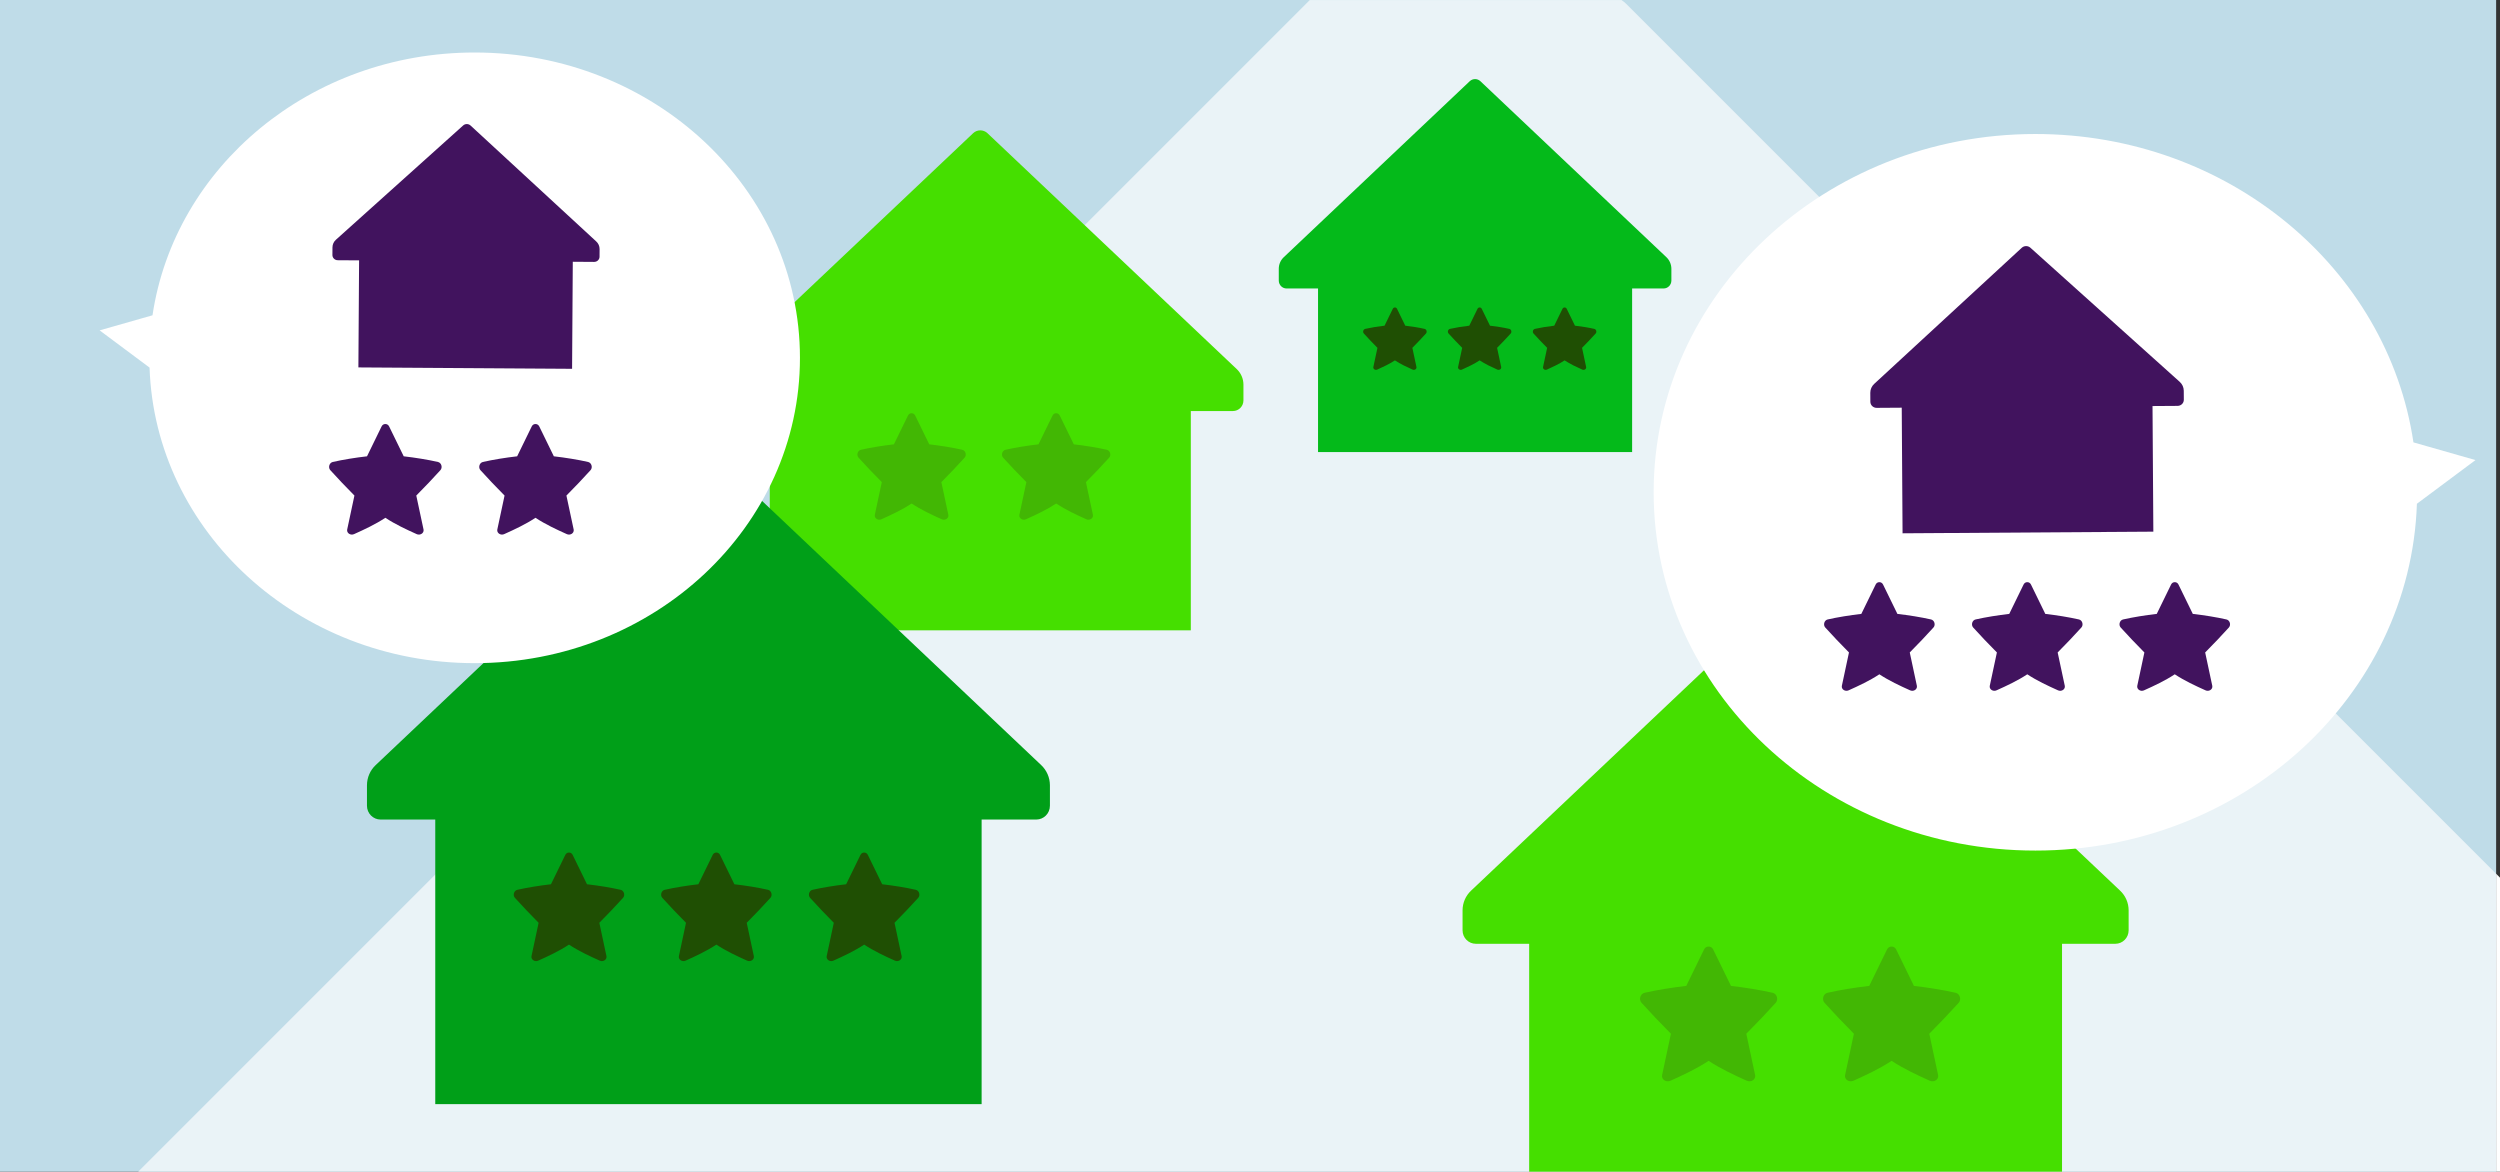 <?xml version="1.0" encoding="utf-8"?>
<!-- Generator: Adobe Illustrator 15.1.0, SVG Export Plug-In . SVG Version: 6.00 Build 0)  -->
<!DOCTYPE svg PUBLIC "-//W3C//DTD SVG 1.1//EN" "http://www.w3.org/Graphics/SVG/1.1/DTD/svg11.dtd">
<svg version="1.1" id="Layer_1" xmlns="http://www.w3.org/2000/svg" xmlns:xlink="http://www.w3.org/1999/xlink" x="0px" y="0px"
	 width="490.759px" height="230.002px" viewBox="0 0 490.759 230.002" enable-background="new 0 0 490.759 230.002"
	 xml:space="preserve">
<rect x="0" y="0" width="490.759" height="230.002" fill="#333333" stroke="none"/>
<g>
	<polyline fill="#BFDCE8" points="490,230 0,230 0,0 490,0 490,230 	"/>
	<polyline fill="#FFFFFF" points="490,171.529 490,230 27.13,230 27.127,230.002 490.759,230.002 490.759,172.287 490,171.529 	"/>
	<path fill="#EAF3F7" d="M318.314,0.013h-61.203L27.127,230.002L490,230v-58.471L319.203,0.73
		C318.96,0.487,318.658,0.248,318.314,0.013"/>
	<path fill="#45DF00" d="M242.758,72.435l-48.923-46.293c-0.789-0.738-2.008-0.738-2.798,0l-48.922,46.293
		c-0.852,0.794-1.335,1.908-1.335,3.071v3.095c0,1.157,0.925,2.09,2.064,2.09h8.266v43.048h82.651V80.69h8.267
		c1.14,0,2.064-0.933,2.064-2.09v-3.095C244.093,74.343,243.606,73.229,242.758,72.435z"/>
	<path fill="#42B704" d="M188.894,88.292c-1.956-0.443-4.301-0.818-6.479-1.069c-0.975-1.994-1.852-3.789-2.755-5.642
		c-0.148-0.308-0.411-0.464-0.715-0.464c-0.303,0-0.563,0.156-0.714,0.464c-0.902,1.853-1.781,3.647-2.754,5.642
		c-2.18,0.251-4.525,0.626-6.479,1.069c-0.664,0.159-0.905,1.056-0.459,1.55c1.34,1.482,2.94,3.174,4.561,4.8
		c-0.487,2.287-0.951,4.466-1.376,6.443c-0.107,0.671,0.662,1.146,1.308,0.846c1.95-0.877,4.067-1.863,5.914-3.086
		c1.849,1.223,3.965,2.209,5.916,3.086c0.644,0.301,1.414-0.175,1.306-0.846c-0.424-1.978-0.889-4.156-1.376-6.443
		c1.62-1.626,3.222-3.317,4.562-4.8C189.798,89.348,189.558,88.451,188.894,88.292z"/>
	<path fill="#42B704" d="M217.272,88.292c-1.953-0.443-4.3-0.818-6.479-1.069c-0.973-1.994-1.852-3.789-2.754-5.642
		c-0.149-0.308-0.411-0.464-0.714-0.464c-0.304,0-0.565,0.156-0.715,0.464c-0.902,1.853-1.781,3.647-2.753,5.642
		c-2.181,0.251-4.525,0.626-6.48,1.069c-0.664,0.159-0.905,1.056-0.46,1.55c1.341,1.482,2.942,3.174,4.562,4.8
		c-0.487,2.287-0.951,4.466-1.376,6.443c-0.106,0.671,0.664,1.146,1.307,0.846c1.951-0.877,4.068-1.863,5.916-3.086
		c1.847,1.223,3.965,2.209,5.915,3.086c0.644,0.301,1.414-0.175,1.306-0.846c-0.422-1.978-0.889-4.156-1.374-6.443
		c1.619-1.626,3.22-3.317,4.56-4.8C218.179,89.348,217.938,88.451,217.272,88.292z"/>
	<path fill="#009F18" d="M204.366,150.168l-63.482-60.073c-1.026-0.957-2.606-0.957-3.632,0l-63.483,60.073
		c-1.105,1.029-1.733,2.476-1.733,3.985v4.017c0,1.501,1.201,2.711,2.681,2.711h10.726v55.862h107.252v-55.862h10.727
		c1.479,0,2.68-1.21,2.68-2.711v-4.017C206.1,152.644,205.469,151.197,204.366,150.168z"/>
	<path fill="#1F4F03" d="M121.836,174.672c-1.993-0.451-4.384-0.834-6.606-1.09c-0.992-2.033-1.888-3.863-2.809-5.752
		c-0.151-0.312-0.418-0.473-0.728-0.473s-0.576,0.16-0.729,0.473c-0.92,1.889-1.816,3.719-2.808,5.752
		c-2.223,0.256-4.612,0.639-6.605,1.09c-0.677,0.162-0.923,1.076-0.468,1.582c1.366,1.51,2.998,3.234,4.648,4.893
		c-0.496,2.33-0.97,4.553-1.401,6.568c-0.11,0.684,0.675,1.168,1.332,0.861c1.988-0.893,4.146-1.898,6.03-3.146
		c1.884,1.248,4.042,2.254,6.03,3.146c0.656,0.307,1.442-0.178,1.331-0.861c-0.431-2.016-0.906-4.238-1.401-6.568
		c1.651-1.658,3.283-3.383,4.65-4.893C122.759,175.748,122.513,174.834,121.836,174.672z"/>
	<path fill="#1F4F03" d="M150.768,174.672c-1.993-0.451-4.384-0.834-6.606-1.09c-0.991-2.033-1.887-3.863-2.808-5.752
		c-0.151-0.312-0.418-0.473-0.728-0.473s-0.576,0.16-0.729,0.473c-0.92,1.889-1.816,3.719-2.808,5.752
		c-2.223,0.256-4.613,0.639-6.606,1.09c-0.677,0.162-0.923,1.076-0.468,1.582c1.366,1.51,2.999,3.234,4.649,4.893
		c-0.496,2.33-0.97,4.553-1.401,6.568c-0.11,0.684,0.675,1.168,1.332,0.861c1.988-0.893,4.146-1.898,6.03-3.146
		c1.884,1.248,4.041,2.254,6.029,3.146c0.656,0.307,1.442-0.178,1.331-0.861c-0.431-2.016-0.906-4.238-1.401-6.568
		c1.651-1.658,3.283-3.383,4.65-4.893C151.69,175.748,151.444,174.834,150.768,174.672z"/>
	<path fill="#1F4F03" d="M179.78,174.672c-1.993-0.451-4.384-0.834-6.606-1.09c-0.992-2.034-1.888-3.864-2.809-5.752
		c-0.151-0.313-0.418-0.473-0.728-0.473s-0.576,0.159-0.729,0.473c-0.92,1.888-1.816,3.718-2.808,5.752
		c-2.222,0.256-4.612,0.639-6.605,1.09c-0.677,0.162-0.923,1.075-0.468,1.582c1.366,1.51,2.999,3.234,4.649,4.893
		c-0.496,2.329-0.97,4.553-1.401,6.568c-0.11,0.683,0.675,1.168,1.332,0.861c1.987-0.893,4.146-1.898,6.029-3.146
		c1.884,1.248,4.042,2.254,6.03,3.146c0.656,0.307,1.442-0.179,1.331-0.861c-0.431-2.016-0.906-4.239-1.401-6.568
		c1.651-1.658,3.283-3.383,4.65-4.893C180.703,175.747,180.457,174.834,179.78,174.672z"/>
	<path fill="#04BA1A" d="M327.102,50.473l-36.496-34.533c-0.59-0.551-1.496-0.551-2.088,0l-36.494,34.533
		c-0.635,0.592-0.996,1.424-0.996,2.291v2.309c0,0.863,0.691,1.559,1.541,1.559h6.166v32.112h61.656V56.631h6.166
		c0.85,0,1.541-0.695,1.541-1.559v-2.309C328.098,51.896,327.734,51.064,327.102,50.473z"/>
	<path fill="#1F4F03" d="M279.656,64.559c-1.146-0.26-2.521-0.479-3.799-0.626c-0.57-1.169-1.084-2.222-1.613-3.307
		c-0.088-0.181-0.24-0.271-0.418-0.271s-0.332,0.091-0.42,0.271c-0.529,1.085-1.045,2.138-1.613,3.307
		c-1.277,0.146-2.652,0.366-3.797,0.626c-0.391,0.094-0.531,0.619-0.27,0.909c0.785,0.868,1.723,1.859,2.672,2.813
		c-0.285,1.34-0.557,2.616-0.807,3.775c-0.062,0.393,0.389,0.672,0.768,0.495c1.143-0.514,2.383-1.091,3.467-1.809
		c1.082,0.718,2.322,1.295,3.467,1.809c0.375,0.177,0.828-0.103,0.764-0.495c-0.246-1.159-0.52-2.436-0.805-3.775
		c0.949-0.954,1.887-1.945,2.674-2.813C280.186,65.178,280.045,64.652,279.656,64.559z"/>
	<path fill="#1F4F03" d="M296.289,64.559c-1.146-0.26-2.521-0.479-3.799-0.626c-0.57-1.169-1.086-2.222-1.613-3.307
		c-0.088-0.181-0.24-0.271-0.42-0.271c-0.178,0-0.33,0.091-0.418,0.271c-0.529,1.085-1.043,2.138-1.613,3.307
		c-1.277,0.146-2.652,0.366-3.799,0.626c-0.389,0.094-0.531,0.619-0.268,0.909c0.785,0.868,1.723,1.859,2.672,2.813
		c-0.285,1.34-0.557,2.616-0.805,3.775c-0.064,0.393,0.387,0.672,0.766,0.495c1.143-0.514,2.383-1.091,3.465-1.809
		c1.084,0.718,2.324,1.295,3.469,1.809c0.375,0.177,0.828-0.103,0.764-0.495c-0.248-1.159-0.521-2.436-0.805-3.775
		c0.949-0.954,1.887-1.945,2.672-2.813C296.818,65.178,296.678,64.652,296.289,64.559z"/>
	<path fill="#1F4F03" d="M312.967,64.559c-1.145-0.26-2.52-0.479-3.797-0.626c-0.57-1.169-1.086-2.222-1.615-3.307
		c-0.088-0.181-0.24-0.271-0.418-0.271s-0.332,0.091-0.42,0.271c-0.527,1.085-1.043,2.138-1.613,3.307
		c-1.277,0.146-2.65,0.366-3.797,0.626c-0.389,0.094-0.531,0.618-0.27,0.909c0.785,0.868,1.725,1.859,2.672,2.813
		c-0.285,1.339-0.557,2.616-0.805,3.775c-0.064,0.393,0.387,0.672,0.766,0.495c1.143-0.514,2.383-1.091,3.467-1.809
		c1.082,0.718,2.322,1.295,3.467,1.809c0.377,0.177,0.828-0.103,0.764-0.495c-0.246-1.159-0.52-2.437-0.805-3.775
		c0.949-0.954,1.887-1.945,2.674-2.813C313.498,65.177,313.355,64.652,312.967,64.559z"/>
	<path fill="#FFFFFF" d="M93.172,10.307c-32.254,0-58.904,22.439-63.235,51.586l-10.378,2.961l9.799,7.307
		c1.082,32.211,29.226,58.019,63.814,58.019c35.271,0,63.861-26.835,63.861-59.937S128.443,10.307,93.172,10.307z"/>
	<path fill="#41135E" d="M117.034,47.387l-24.68-22.762c-0.401-0.36-1.018-0.363-1.423-0.008L65.952,47.053
		c-0.433,0.383-0.683,0.924-0.687,1.493l-0.01,1.512c-0.004,0.562,0.463,1.022,1.043,1.026l4.193,0.027l-0.137,21.014l41.949,0.274
		l0.138-21.014l4.196,0.028c0.577,0.003,1.051-0.45,1.055-1.013l0.01-1.512C117.707,48.32,117.463,47.775,117.034,47.387z"/>
	<path fill="#41135E" d="M85.979,90.686c-2.031-0.461-4.466-0.851-6.728-1.11c-1.013-2.072-1.924-3.936-2.863-5.86
		c-0.153-0.318-0.425-0.48-0.74-0.48s-0.587,0.162-0.743,0.48c-0.937,1.925-1.85,3.788-2.858,5.86c-2.264,0.26-4.7,0.649-6.729,1.11
		c-0.689,0.166-0.939,1.096-0.477,1.609c1.391,1.539,3.055,3.296,4.734,4.984c-0.505,2.375-0.986,4.638-1.426,6.691
		c-0.112,0.696,0.688,1.191,1.357,0.877c2.025-0.909,4.223-1.934,6.142-3.205c1.919,1.271,4.117,2.296,6.143,3.205
		c0.668,0.314,1.469-0.181,1.356-0.877c-0.439-2.054-0.924-4.316-1.429-6.691c1.682-1.688,3.345-3.445,4.736-4.984
		C86.918,91.781,86.667,90.852,85.979,90.686z"/>
	<path fill="#41135E" d="M115.449,90.686c-2.029-0.461-4.466-0.851-6.729-1.11c-1.01-2.072-1.923-3.936-2.859-5.86
		c-0.156-0.318-0.428-0.48-0.743-0.48s-0.586,0.162-0.74,0.48c-0.938,1.925-1.85,3.788-2.86,5.86
		c-2.264,0.26-4.699,0.649-6.729,1.11c-0.69,0.166-0.941,1.096-0.477,1.609c1.391,1.539,3.055,3.296,4.734,4.984
		c-0.504,2.375-0.987,4.638-1.428,6.691c-0.111,0.696,0.688,1.191,1.358,0.877c2.024-0.909,4.224-1.934,6.141-3.205
		c1.919,1.271,4.119,2.296,6.145,3.205c0.668,0.314,1.469-0.181,1.355-0.877c-0.438-2.054-0.925-4.316-1.428-6.691
		c1.683-1.688,3.344-3.445,4.736-4.984C116.389,91.781,116.138,90.852,115.449,90.686z"/>
	<path fill="#45DF00" d="M289.72,185.269h10.459v44.733h104.604v-44.733h10.463c1.441,0,2.612-1.18,2.612-2.645v-3.917
		c0-1.472-0.613-2.883-1.69-3.887l-61.915-58.587c-1-0.935-2.543-0.935-3.542,0l-61.915,58.587c-1.077,1.004-1.69,2.415-1.69,3.887
		v3.917C287.104,184.089,288.275,185.269,289.72,185.269z"/>
	<path fill="#42B704" d="M347.998,194.89c-2.477-0.562-5.443-1.037-8.2-1.354c-1.234-2.523-2.344-4.795-3.488-7.139
		c-0.188-0.391-0.52-0.587-0.902-0.587c-0.386,0-0.716,0.196-0.905,0.587c-1.143,2.344-2.256,4.615-3.484,7.139
		c-2.758,0.317-5.728,0.793-8.201,1.354c-0.842,0.201-1.146,1.336-0.582,1.961c1.695,1.876,3.723,4.017,5.772,6.075
		c-0.617,2.894-1.202,5.65-1.739,8.154c-0.137,0.849,0.836,1.451,1.655,1.069c2.468-1.108,5.145-2.356,7.484-3.905
		c2.337,1.549,5.017,2.797,7.486,3.905c0.814,0.382,1.789-0.221,1.65-1.069c-0.535-2.504-1.125-5.261-1.739-8.154
		c2.05-2.059,4.077-4.199,5.774-6.075C349.143,196.226,348.837,195.091,347.998,194.89z"/>
	<path fill="#42B704" d="M383.915,194.89c-2.474-0.562-5.441-1.037-8.202-1.354c-1.23-2.523-2.342-4.795-3.484-7.139
		c-0.189-0.391-0.521-0.587-0.904-0.587c-0.386,0-0.716,0.196-0.902,0.587c-1.145,2.344-2.257,4.615-3.487,7.139
		c-2.76,0.317-5.728,0.793-8.199,1.354c-0.843,0.201-1.146,1.336-0.581,1.961c1.695,1.876,3.723,4.017,5.77,6.075
		c-0.614,2.894-1.204,5.65-1.739,8.154c-0.137,0.849,0.839,1.451,1.653,1.069c2.468-1.108,5.148-2.356,7.486-3.905
		c2.338,1.549,5.019,2.797,7.486,3.905c0.814,0.382,1.789-0.221,1.653-1.069c-0.535-2.504-1.127-5.261-1.739-8.154
		c2.049-2.059,4.074-4.199,5.771-6.075C385.06,196.226,384.756,195.091,383.915,194.89z"/>
	<path fill="#FFFFFF" d="M399.56,26.306c37.852,0,69.125,26.332,74.207,60.533l12.178,3.476l-11.498,8.573
		c-1.27,37.799-34.297,68.083-74.887,68.083c-41.391,0-74.941-31.49-74.941-70.333C324.618,57.794,358.169,26.306,399.56,26.306z"/>
	<path fill="#41135E" d="M367.147,77.103l0.01,1.773c0.006,0.66,0.561,1.191,1.238,1.188l4.924-0.033l0.162,24.659l49.229-0.323
		l-0.162-24.658l4.922-0.032c0.682-0.004,1.229-0.545,1.223-1.204l-0.012-1.773c-0.004-0.669-0.297-1.304-0.805-1.753
		l-29.312-26.327c-0.477-0.417-1.199-0.413-1.67,0.009l-28.961,26.711C367.429,75.794,367.142,76.435,367.147,77.103z"/>
	<path fill="#41135E" d="M416.765,121.601c1.996-0.451,4.389-0.835,6.613-1.09c0.992-2.035,1.889-3.867,2.811-5.758
		c0.152-0.312,0.418-0.473,0.727-0.473c0.311,0,0.578,0.16,0.73,0.473c0.92,1.891,1.818,3.723,2.809,5.758
		c2.225,0.255,4.619,0.639,6.611,1.09c0.678,0.162,0.924,1.077,0.469,1.583c-1.367,1.511-3,3.237-4.652,4.896
		c0.496,2.331,0.971,4.557,1.402,6.573c0.111,0.685-0.676,1.169-1.334,0.862c-1.988-0.894-4.148-1.899-6.035-3.148
		c-1.885,1.249-4.043,2.255-6.033,3.148c-0.658,0.307-1.443-0.178-1.332-0.862c0.432-2.017,0.906-4.242,1.4-6.573
		c-1.65-1.659-3.285-3.386-4.652-4.896C415.841,122.678,416.089,121.763,416.765,121.601z"/>
	<path fill="#41135E" d="M387.81,121.601c1.996-0.451,4.389-0.835,6.611-1.09c0.994-2.035,1.889-3.867,2.811-5.758
		c0.152-0.312,0.42-0.473,0.729-0.473c0.311,0,0.576,0.16,0.73,0.473c0.92,1.891,1.816,3.723,2.809,5.758
		c2.225,0.255,4.617,0.639,6.611,1.09c0.678,0.162,0.924,1.077,0.469,1.583c-1.367,1.511-3,3.237-4.654,4.896
		c0.498,2.331,0.971,4.557,1.404,6.573c0.109,0.685-0.676,1.169-1.334,0.862c-1.99-0.894-4.15-1.899-6.035-3.148
		c-1.885,1.249-4.045,2.255-6.035,3.148c-0.656,0.307-1.443-0.178-1.332-0.862c0.432-2.017,0.908-4.242,1.404-6.573
		c-1.654-1.659-3.287-3.386-4.654-4.896C386.888,122.678,387.134,121.763,387.81,121.601z"/>
	<path fill="#41135E" d="M358.774,121.601c1.994-0.451,4.387-0.835,6.611-1.09c0.992-2.037,1.889-3.868,2.811-5.758
		c0.15-0.313,0.418-0.473,0.729-0.473c0.309,0,0.576,0.159,0.729,0.473c0.922,1.89,1.816,3.721,2.811,5.758
		c2.225,0.255,4.615,0.639,6.611,1.09c0.678,0.162,0.924,1.076,0.467,1.583c-1.365,1.511-3,3.237-4.65,4.896
		c0.494,2.331,0.969,4.557,1.4,6.573c0.111,0.684-0.676,1.169-1.334,0.862c-1.988-0.894-4.148-1.899-6.033-3.148
		c-1.887,1.249-4.047,2.255-6.035,3.148c-0.658,0.307-1.445-0.179-1.332-0.862c0.43-2.017,0.906-4.242,1.402-6.573
		c-1.652-1.659-3.285-3.386-4.654-4.896C357.851,122.677,358.097,121.763,358.774,121.601z"/>
</g>
</svg>
